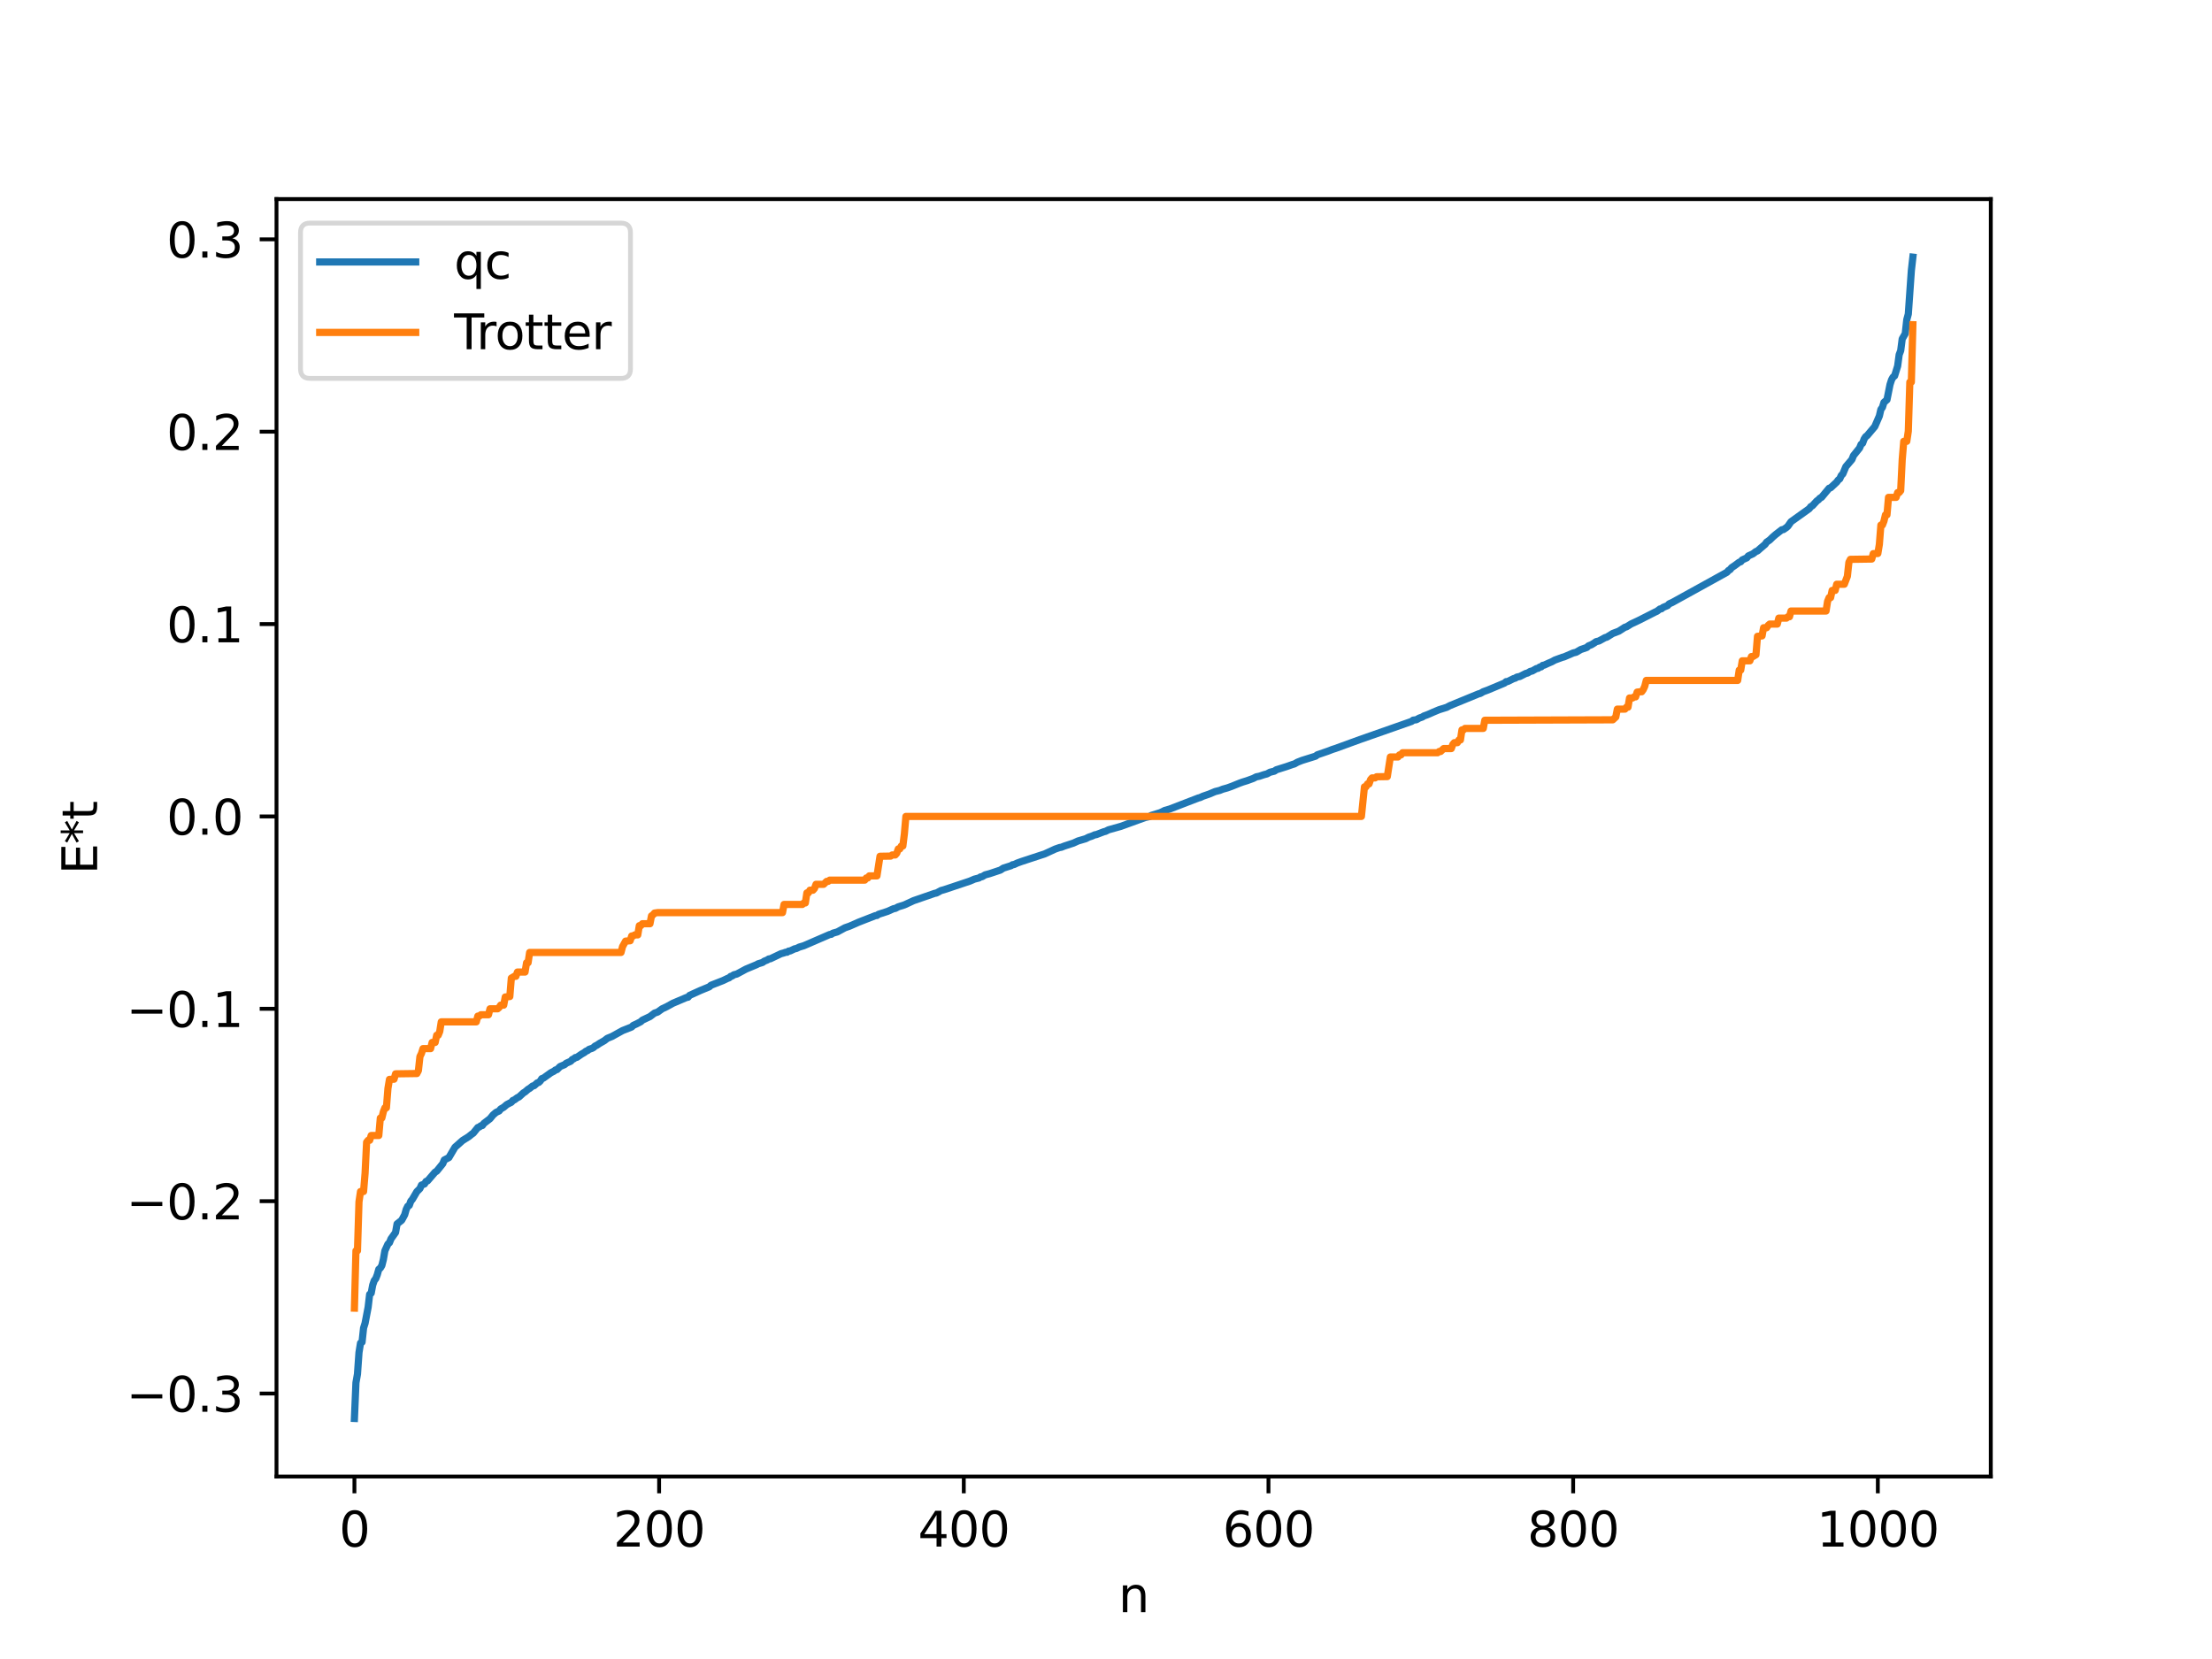 <?xml version="1.0" encoding="utf-8" standalone="no"?>
<!DOCTYPE svg PUBLIC "-//W3C//DTD SVG 1.1//EN"
  "http://www.w3.org/Graphics/SVG/1.1/DTD/svg11.dtd">
<svg xmlns:xlink="http://www.w3.org/1999/xlink" width="460.8pt" height="345.6pt" viewBox="0 0 460.8 345.6" xmlns="http://www.w3.org/2000/svg" version="1.1">
 <defs>
  <style type="text/css">*{stroke-linejoin: round; stroke-linecap: butt}</style>
 </defs>
 <g id="figure_1">
  <g id="patch_1">
   <path d="M 0 345.6 
L 460.8 345.6 
L 460.8 0 
L 0 0 
z
" style="fill: #ffffff"/>
  </g>
  <g id="axes_1">
   <g id="patch_2">
    <path d="M 57.6 307.584 
L 414.72 307.584 
L 414.72 41.472 
L 57.6 41.472 
z
" style="fill: #ffffff"/>
   </g>
   <g id="matplotlib.axis_1">
    <g id="xtick_1">
     <g id="line2d_1">
      <defs>
       <path id="m569daa9a7b" d="M 0 0 
L 0 3.5 
" style="stroke: #000000; stroke-width: 0.8"/>
      </defs>
      <g>
       <use xlink:href="#m569daa9a7b" x="73.833" y="307.584" style="stroke: #000000; stroke-width: 0.8"/>
      </g>
     </g>
     <g id="text_1">
      <!-- 0 -->
      <g transform="translate(70.651 322.182) scale(0.1 -0.1)">
       <defs>
        <path id="DejaVuSans-30" d="M 2034 4250 
Q 1547 4250 1301 3770 
Q 1056 3291 1056 2328 
Q 1056 1369 1301 889 
Q 1547 409 2034 409 
Q 2525 409 2770 889 
Q 3016 1369 3016 2328 
Q 3016 3291 2770 3770 
Q 2525 4250 2034 4250 
z
M 2034 4750 
Q 2819 4750 3233 4129 
Q 3647 3509 3647 2328 
Q 3647 1150 3233 529 
Q 2819 -91 2034 -91 
Q 1250 -91 836 529 
Q 422 1150 422 2328 
Q 422 3509 836 4129 
Q 1250 4750 2034 4750 
z
" transform="scale(0.016)"/>
       </defs>
       <use xlink:href="#DejaVuSans-30"/>
      </g>
     </g>
    </g>
    <g id="xtick_2">
     <g id="line2d_2">
      <g>
       <use xlink:href="#m569daa9a7b" x="137.304" y="307.584" style="stroke: #000000; stroke-width: 0.8"/>
      </g>
     </g>
     <g id="text_2">
      <!-- 200 -->
      <g transform="translate(127.76 322.182) scale(0.1 -0.1)">
       <defs>
        <path id="DejaVuSans-32" d="M 1228 531 
L 3431 531 
L 3431 0 
L 469 0 
L 469 531 
Q 828 903 1448 1529 
Q 2069 2156 2228 2338 
Q 2531 2678 2651 2914 
Q 2772 3150 2772 3378 
Q 2772 3750 2511 3984 
Q 2250 4219 1831 4219 
Q 1534 4219 1204 4116 
Q 875 4013 500 3803 
L 500 4441 
Q 881 4594 1212 4672 
Q 1544 4750 1819 4750 
Q 2544 4750 2975 4387 
Q 3406 4025 3406 3419 
Q 3406 3131 3298 2873 
Q 3191 2616 2906 2266 
Q 2828 2175 2409 1742 
Q 1991 1309 1228 531 
z
" transform="scale(0.016)"/>
       </defs>
       <use xlink:href="#DejaVuSans-32"/>
       <use xlink:href="#DejaVuSans-30" x="63.623"/>
       <use xlink:href="#DejaVuSans-30" x="127.246"/>
      </g>
     </g>
    </g>
    <g id="xtick_3">
     <g id="line2d_3">
      <g>
       <use xlink:href="#m569daa9a7b" x="200.775" y="307.584" style="stroke: #000000; stroke-width: 0.8"/>
      </g>
     </g>
     <g id="text_3">
      <!-- 400 -->
      <g transform="translate(191.231 322.182) scale(0.1 -0.1)">
       <defs>
        <path id="DejaVuSans-34" d="M 2419 4116 
L 825 1625 
L 2419 1625 
L 2419 4116 
z
M 2253 4666 
L 3047 4666 
L 3047 1625 
L 3713 1625 
L 3713 1100 
L 3047 1100 
L 3047 0 
L 2419 0 
L 2419 1100 
L 313 1100 
L 313 1709 
L 2253 4666 
z
" transform="scale(0.016)"/>
       </defs>
       <use xlink:href="#DejaVuSans-34"/>
       <use xlink:href="#DejaVuSans-30" x="63.623"/>
       <use xlink:href="#DejaVuSans-30" x="127.246"/>
      </g>
     </g>
    </g>
    <g id="xtick_4">
     <g id="line2d_4">
      <g>
       <use xlink:href="#m569daa9a7b" x="264.246" y="307.584" style="stroke: #000000; stroke-width: 0.8"/>
      </g>
     </g>
     <g id="text_4">
      <!-- 600 -->
      <g transform="translate(254.702 322.182) scale(0.1 -0.1)">
       <defs>
        <path id="DejaVuSans-36" d="M 2113 2584 
Q 1688 2584 1439 2293 
Q 1191 2003 1191 1497 
Q 1191 994 1439 701 
Q 1688 409 2113 409 
Q 2538 409 2786 701 
Q 3034 994 3034 1497 
Q 3034 2003 2786 2293 
Q 2538 2584 2113 2584 
z
M 3366 4563 
L 3366 3988 
Q 3128 4100 2886 4159 
Q 2644 4219 2406 4219 
Q 1781 4219 1451 3797 
Q 1122 3375 1075 2522 
Q 1259 2794 1537 2939 
Q 1816 3084 2150 3084 
Q 2853 3084 3261 2657 
Q 3669 2231 3669 1497 
Q 3669 778 3244 343 
Q 2819 -91 2113 -91 
Q 1303 -91 875 529 
Q 447 1150 447 2328 
Q 447 3434 972 4092 
Q 1497 4750 2381 4750 
Q 2619 4750 2861 4703 
Q 3103 4656 3366 4563 
z
" transform="scale(0.016)"/>
       </defs>
       <use xlink:href="#DejaVuSans-36"/>
       <use xlink:href="#DejaVuSans-30" x="63.623"/>
       <use xlink:href="#DejaVuSans-30" x="127.246"/>
      </g>
     </g>
    </g>
    <g id="xtick_5">
     <g id="line2d_5">
      <g>
       <use xlink:href="#m569daa9a7b" x="327.717" y="307.584" style="stroke: #000000; stroke-width: 0.8"/>
      </g>
     </g>
     <g id="text_5">
      <!-- 800 -->
      <g transform="translate(318.173 322.182) scale(0.1 -0.1)">
       <defs>
        <path id="DejaVuSans-38" d="M 2034 2216 
Q 1584 2216 1326 1975 
Q 1069 1734 1069 1313 
Q 1069 891 1326 650 
Q 1584 409 2034 409 
Q 2484 409 2743 651 
Q 3003 894 3003 1313 
Q 3003 1734 2745 1975 
Q 2488 2216 2034 2216 
z
M 1403 2484 
Q 997 2584 770 2862 
Q 544 3141 544 3541 
Q 544 4100 942 4425 
Q 1341 4750 2034 4750 
Q 2731 4750 3128 4425 
Q 3525 4100 3525 3541 
Q 3525 3141 3298 2862 
Q 3072 2584 2669 2484 
Q 3125 2378 3379 2068 
Q 3634 1759 3634 1313 
Q 3634 634 3220 271 
Q 2806 -91 2034 -91 
Q 1263 -91 848 271 
Q 434 634 434 1313 
Q 434 1759 690 2068 
Q 947 2378 1403 2484 
z
M 1172 3481 
Q 1172 3119 1398 2916 
Q 1625 2713 2034 2713 
Q 2441 2713 2670 2916 
Q 2900 3119 2900 3481 
Q 2900 3844 2670 4047 
Q 2441 4250 2034 4250 
Q 1625 4250 1398 4047 
Q 1172 3844 1172 3481 
z
" transform="scale(0.016)"/>
       </defs>
       <use xlink:href="#DejaVuSans-38"/>
       <use xlink:href="#DejaVuSans-30" x="63.623"/>
       <use xlink:href="#DejaVuSans-30" x="127.246"/>
      </g>
     </g>
    </g>
    <g id="xtick_6">
     <g id="line2d_6">
      <g>
       <use xlink:href="#m569daa9a7b" x="391.188" y="307.584" style="stroke: #000000; stroke-width: 0.8"/>
      </g>
     </g>
     <g id="text_6">
      <!-- 1000 -->
      <g transform="translate(378.463 322.182) scale(0.1 -0.1)">
       <defs>
        <path id="DejaVuSans-31" d="M 794 531 
L 1825 531 
L 1825 4091 
L 703 3866 
L 703 4441 
L 1819 4666 
L 2450 4666 
L 2450 531 
L 3481 531 
L 3481 0 
L 794 0 
L 794 531 
z
" transform="scale(0.016)"/>
       </defs>
       <use xlink:href="#DejaVuSans-31"/>
       <use xlink:href="#DejaVuSans-30" x="63.623"/>
       <use xlink:href="#DejaVuSans-30" x="127.246"/>
       <use xlink:href="#DejaVuSans-30" x="190.869"/>
      </g>
     </g>
    </g>
    <g id="text_7">
     <!-- n -->
     <g transform="translate(232.991 335.861) scale(0.1 -0.1)">
      <defs>
       <path id="DejaVuSans-6e" d="M 3513 2113 
L 3513 0 
L 2938 0 
L 2938 2094 
Q 2938 2591 2744 2837 
Q 2550 3084 2163 3084 
Q 1697 3084 1428 2787 
Q 1159 2491 1159 1978 
L 1159 0 
L 581 0 
L 581 3500 
L 1159 3500 
L 1159 2956 
Q 1366 3272 1645 3428 
Q 1925 3584 2291 3584 
Q 2894 3584 3203 3211 
Q 3513 2838 3513 2113 
z
" transform="scale(0.016)"/>
      </defs>
      <use xlink:href="#DejaVuSans-6e"/>
     </g>
    </g>
   </g>
   <g id="matplotlib.axis_2">
    <g id="ytick_1">
     <g id="line2d_7">
      <defs>
       <path id="m4a82cfc042" d="M 0 0 
L -3.5 0 
" style="stroke: #000000; stroke-width: 0.8"/>
      </defs>
      <g>
       <use xlink:href="#m4a82cfc042" x="57.6" y="290.295" style="stroke: #000000; stroke-width: 0.8"/>
      </g>
     </g>
     <g id="text_8">
      <!-- −0.3 -->
      <g transform="translate(26.317 294.094) scale(0.1 -0.1)">
       <defs>
        <path id="DejaVuSans-2212" d="M 678 2272 
L 4684 2272 
L 4684 1741 
L 678 1741 
L 678 2272 
z
" transform="scale(0.016)"/>
        <path id="DejaVuSans-2e" d="M 684 794 
L 1344 794 
L 1344 0 
L 684 0 
L 684 794 
z
" transform="scale(0.016)"/>
        <path id="DejaVuSans-33" d="M 2597 2516 
Q 3050 2419 3304 2112 
Q 3559 1806 3559 1356 
Q 3559 666 3084 287 
Q 2609 -91 1734 -91 
Q 1441 -91 1130 -33 
Q 819 25 488 141 
L 488 750 
Q 750 597 1062 519 
Q 1375 441 1716 441 
Q 2309 441 2620 675 
Q 2931 909 2931 1356 
Q 2931 1769 2642 2001 
Q 2353 2234 1838 2234 
L 1294 2234 
L 1294 2753 
L 1863 2753 
Q 2328 2753 2575 2939 
Q 2822 3125 2822 3475 
Q 2822 3834 2567 4026 
Q 2313 4219 1838 4219 
Q 1578 4219 1281 4162 
Q 984 4106 628 3988 
L 628 4550 
Q 988 4650 1302 4700 
Q 1616 4750 1894 4750 
Q 2613 4750 3031 4423 
Q 3450 4097 3450 3541 
Q 3450 3153 3228 2886 
Q 3006 2619 2597 2516 
z
" transform="scale(0.016)"/>
       </defs>
       <use xlink:href="#DejaVuSans-2212"/>
       <use xlink:href="#DejaVuSans-30" x="83.789"/>
       <use xlink:href="#DejaVuSans-2e" x="147.412"/>
       <use xlink:href="#DejaVuSans-33" x="179.199"/>
      </g>
     </g>
    </g>
    <g id="ytick_2">
     <g id="line2d_8">
      <g>
       <use xlink:href="#m4a82cfc042" x="57.6" y="250.222" style="stroke: #000000; stroke-width: 0.8"/>
      </g>
     </g>
     <g id="text_9">
      <!-- −0.2 -->
      <g transform="translate(26.317 254.022) scale(0.1 -0.1)">
       <use xlink:href="#DejaVuSans-2212"/>
       <use xlink:href="#DejaVuSans-30" x="83.789"/>
       <use xlink:href="#DejaVuSans-2e" x="147.412"/>
       <use xlink:href="#DejaVuSans-32" x="179.199"/>
      </g>
     </g>
    </g>
    <g id="ytick_3">
     <g id="line2d_9">
      <g>
       <use xlink:href="#m4a82cfc042" x="57.6" y="210.15" style="stroke: #000000; stroke-width: 0.8"/>
      </g>
     </g>
     <g id="text_10">
      <!-- −0.1 -->
      <g transform="translate(26.317 213.949) scale(0.1 -0.1)">
       <use xlink:href="#DejaVuSans-2212"/>
       <use xlink:href="#DejaVuSans-30" x="83.789"/>
       <use xlink:href="#DejaVuSans-2e" x="147.412"/>
       <use xlink:href="#DejaVuSans-31" x="179.199"/>
      </g>
     </g>
    </g>
    <g id="ytick_4">
     <g id="line2d_10">
      <g>
       <use xlink:href="#m4a82cfc042" x="57.6" y="170.078" style="stroke: #000000; stroke-width: 0.8"/>
      </g>
     </g>
     <g id="text_11">
      <!-- 0.0 -->
      <g transform="translate(34.697 173.877) scale(0.1 -0.1)">
       <use xlink:href="#DejaVuSans-30"/>
       <use xlink:href="#DejaVuSans-2e" x="63.623"/>
       <use xlink:href="#DejaVuSans-30" x="95.41"/>
      </g>
     </g>
    </g>
    <g id="ytick_5">
     <g id="line2d_11">
      <g>
       <use xlink:href="#m4a82cfc042" x="57.6" y="130.006" style="stroke: #000000; stroke-width: 0.8"/>
      </g>
     </g>
     <g id="text_12">
      <!-- 0.1 -->
      <g transform="translate(34.697 133.805) scale(0.1 -0.1)">
       <use xlink:href="#DejaVuSans-30"/>
       <use xlink:href="#DejaVuSans-2e" x="63.623"/>
       <use xlink:href="#DejaVuSans-31" x="95.41"/>
      </g>
     </g>
    </g>
    <g id="ytick_6">
     <g id="line2d_12">
      <g>
       <use xlink:href="#m4a82cfc042" x="57.6" y="89.934" style="stroke: #000000; stroke-width: 0.8"/>
      </g>
     </g>
     <g id="text_13">
      <!-- 0.2 -->
      <g transform="translate(34.697 93.733) scale(0.1 -0.1)">
       <use xlink:href="#DejaVuSans-30"/>
       <use xlink:href="#DejaVuSans-2e" x="63.623"/>
       <use xlink:href="#DejaVuSans-32" x="95.41"/>
      </g>
     </g>
    </g>
    <g id="ytick_7">
     <g id="line2d_13">
      <g>
       <use xlink:href="#m4a82cfc042" x="57.6" y="49.862" style="stroke: #000000; stroke-width: 0.8"/>
      </g>
     </g>
     <g id="text_14">
      <!-- 0.3 -->
      <g transform="translate(34.697 53.661) scale(0.1 -0.1)">
       <use xlink:href="#DejaVuSans-30"/>
       <use xlink:href="#DejaVuSans-2e" x="63.623"/>
       <use xlink:href="#DejaVuSans-33" x="95.41"/>
      </g>
     </g>
    </g>
    <g id="text_15">
     <!-- E*t -->
     <g transform="translate(20.238 182.148) rotate(-90) scale(0.1 -0.1)">
      <defs>
       <path id="DejaVuSans-45" d="M 628 4666 
L 3578 4666 
L 3578 4134 
L 1259 4134 
L 1259 2753 
L 3481 2753 
L 3481 2222 
L 1259 2222 
L 1259 531 
L 3634 531 
L 3634 0 
L 628 0 
L 628 4666 
z
" transform="scale(0.016)"/>
       <path id="DejaVuSans-2a" d="M 3009 3897 
L 1888 3291 
L 3009 2681 
L 2828 2375 
L 1778 3009 
L 1778 1831 
L 1422 1831 
L 1422 3009 
L 372 2375 
L 191 2681 
L 1313 3291 
L 191 3897 
L 372 4206 
L 1422 3572 
L 1422 4750 
L 1778 4750 
L 1778 3572 
L 2828 4206 
L 3009 3897 
z
" transform="scale(0.016)"/>
       <path id="DejaVuSans-74" d="M 1172 4494 
L 1172 3500 
L 2356 3500 
L 2356 3053 
L 1172 3053 
L 1172 1153 
Q 1172 725 1289 603 
Q 1406 481 1766 481 
L 2356 481 
L 2356 0 
L 1766 0 
Q 1100 0 847 248 
Q 594 497 594 1153 
L 594 3053 
L 172 3053 
L 172 3500 
L 594 3500 
L 594 4494 
L 1172 4494 
z
" transform="scale(0.016)"/>
      </defs>
      <use xlink:href="#DejaVuSans-45"/>
      <use xlink:href="#DejaVuSans-2a" x="63.184"/>
      <use xlink:href="#DejaVuSans-74" x="113.184"/>
     </g>
    </g>
   </g>
   <g id="line2d_14">
    <path d="M 73.833 295.488 
L 74.15 288.047 
L 74.467 286.25 
L 74.785 281.752 
L 75.102 279.787 
L 75.42 279.595 
L 75.737 276.652 
L 76.054 275.645 
L 76.689 272.323 
L 77.006 269.625 
L 77.324 269.394 
L 77.641 267.698 
L 77.958 266.772 
L 78.276 266.363 
L 78.593 265.545 
L 78.91 264.417 
L 79.228 264.162 
L 79.545 263.635 
L 79.862 262.376 
L 80.18 260.557 
L 80.815 259.154 
L 81.132 258.874 
L 81.449 258.076 
L 82.401 256.746 
L 82.719 254.956 
L 83.671 254.211 
L 84.305 253.054 
L 84.623 251.931 
L 84.94 251.284 
L 85.258 251.107 
L 85.575 250.224 
L 85.892 249.857 
L 86.844 248.233 
L 87.479 247.602 
L 87.796 246.877 
L 88.431 246.645 
L 88.748 246.108 
L 89.066 246.001 
L 90.653 244.156 
L 90.97 243.985 
L 92.239 242.412 
L 92.557 241.641 
L 93.509 241.149 
L 94.778 238.995 
L 96.365 237.584 
L 97.634 236.789 
L 98.269 236.273 
L 98.586 236.06 
L 99.539 234.882 
L 99.856 234.77 
L 100.173 234.52 
L 100.491 234.457 
L 100.808 234.016 
L 102.077 233.046 
L 102.712 232.267 
L 103.347 231.723 
L 103.981 231.432 
L 104.299 231.022 
L 104.934 230.657 
L 105.568 230.111 
L 106.203 229.78 
L 106.52 229.631 
L 106.838 229.244 
L 107.155 229.125 
L 107.79 228.658 
L 108.107 228.521 
L 109.059 227.651 
L 109.377 227.465 
L 110.011 226.916 
L 110.329 226.736 
L 110.963 226.231 
L 111.281 226.158 
L 111.915 225.583 
L 112.233 225.49 
L 112.55 225.194 
L 112.867 224.7 
L 113.185 224.604 
L 114.772 223.466 
L 115.406 223.145 
L 115.724 222.887 
L 116.041 222.814 
L 116.676 222.18 
L 117.628 221.78 
L 117.945 221.496 
L 118.58 221.217 
L 118.897 221.073 
L 119.215 220.706 
L 119.532 220.574 
L 119.849 220.309 
L 120.167 220.269 
L 121.119 219.611 
L 121.753 219.245 
L 122.071 218.979 
L 122.388 218.867 
L 122.705 218.599 
L 123.34 218.385 
L 123.658 218.209 
L 123.975 217.899 
L 124.292 217.769 
L 124.927 217.343 
L 125.879 216.802 
L 126.514 216.31 
L 127.466 215.921 
L 129.687 214.691 
L 131.591 213.938 
L 131.909 213.612 
L 132.543 213.328 
L 133.178 212.999 
L 133.496 212.83 
L 133.813 212.521 
L 135.4 211.769 
L 136.352 211.045 
L 136.986 210.838 
L 137.939 210.153 
L 138.891 209.708 
L 140.16 209.005 
L 143.016 207.791 
L 143.334 207.738 
L 143.651 207.357 
L 145.872 206.349 
L 146.824 205.954 
L 147.777 205.565 
L 148.094 205.256 
L 150.633 204.263 
L 151.585 203.804 
L 151.902 203.697 
L 152.22 203.394 
L 152.537 203.318 
L 152.854 203.073 
L 153.489 202.911 
L 154.441 202.401 
L 155.393 201.884 
L 157.615 200.957 
L 157.932 200.776 
L 158.567 200.586 
L 158.884 200.481 
L 159.201 200.237 
L 159.836 199.982 
L 160.153 199.77 
L 160.471 199.735 
L 162.692 198.675 
L 163.327 198.502 
L 163.644 198.372 
L 163.962 198.366 
L 164.279 198.135 
L 164.596 198.102 
L 165.548 197.653 
L 165.866 197.602 
L 166.5 197.296 
L 167.453 197.01 
L 172.848 194.671 
L 173.165 194.637 
L 173.482 194.407 
L 174.434 194.135 
L 176.021 193.273 
L 176.973 192.941 
L 178.877 192.104 
L 182.368 190.74 
L 182.686 190.711 
L 183.003 190.469 
L 184.907 189.852 
L 186.177 189.284 
L 186.494 189.246 
L 187.129 188.906 
L 188.398 188.508 
L 190.302 187.627 
L 194.745 186.089 
L 195.062 186.043 
L 196.015 185.522 
L 196.649 185.349 
L 202.044 183.549 
L 202.996 183.137 
L 203.948 182.898 
L 204.266 182.674 
L 204.583 182.636 
L 205.218 182.252 
L 206.17 181.995 
L 208.391 181.254 
L 209.026 180.845 
L 210.613 180.341 
L 210.93 180.139 
L 211.248 180.101 
L 211.882 179.799 
L 212.834 179.454 
L 216.96 178.1 
L 217.595 177.899 
L 219.816 176.876 
L 220.768 176.545 
L 221.086 176.502 
L 221.72 176.25 
L 223.624 175.627 
L 224.577 175.188 
L 226.163 174.723 
L 226.798 174.399 
L 227.433 174.19 
L 228.067 173.906 
L 228.385 173.865 
L 229.02 173.62 
L 229.972 173.258 
L 230.289 173.188 
L 230.924 172.868 
L 233.462 172.156 
L 238.54 170.312 
L 239.492 170.1 
L 239.81 169.873 
L 241.714 169.288 
L 242.666 168.82 
L 243.618 168.555 
L 249.648 166.232 
L 249.965 166.159 
L 250.6 165.866 
L 251.869 165.43 
L 253.139 164.895 
L 254.091 164.655 
L 254.725 164.4 
L 255.677 164.135 
L 256.629 163.792 
L 257.264 163.532 
L 258.216 163.147 
L 258.851 162.917 
L 259.803 162.623 
L 261.072 162.16 
L 261.707 161.831 
L 262.342 161.706 
L 263.294 161.384 
L 263.929 161.217 
L 264.563 160.871 
L 265.515 160.635 
L 265.833 160.378 
L 268.054 159.679 
L 269.324 159.23 
L 269.641 159.147 
L 270.276 158.784 
L 271.228 158.407 
L 274.084 157.515 
L 274.401 157.246 
L 276.623 156.484 
L 277.575 156.116 
L 278.21 155.913 
L 283.287 154.062 
L 294.077 150.276 
L 294.395 150.017 
L 295.029 149.943 
L 295.664 149.587 
L 296.299 149.366 
L 296.616 149.154 
L 297.251 148.928 
L 297.886 148.663 
L 298.52 148.377 
L 299.79 147.846 
L 301.377 147.351 
L 302.011 147.008 
L 308.041 144.531 
L 308.358 144.462 
L 308.993 144.096 
L 309.945 143.748 
L 313.436 142.286 
L 313.753 141.998 
L 314.071 141.978 
L 315.34 141.348 
L 315.658 141.279 
L 315.975 141.054 
L 316.61 140.925 
L 317.879 140.278 
L 318.196 140.22 
L 318.831 139.841 
L 319.148 139.801 
L 320.1 139.261 
L 320.418 139.223 
L 320.735 138.966 
L 321.053 138.925 
L 321.37 138.61 
L 321.687 138.557 
L 322.639 138.119 
L 323.274 137.852 
L 323.909 137.502 
L 325.496 136.921 
L 325.813 136.847 
L 326.448 136.574 
L 327.717 136.027 
L 328.352 135.869 
L 329.304 135.311 
L 330.573 134.874 
L 330.891 134.555 
L 331.525 134.304 
L 332.16 133.916 
L 332.477 133.677 
L 333.112 133.518 
L 334.381 132.821 
L 334.699 132.748 
L 335.968 131.962 
L 337.238 131.481 
L 338.507 130.662 
L 338.824 130.585 
L 339.777 129.989 
L 341.363 129.245 
L 344.854 127.474 
L 345.172 127.335 
L 345.806 126.858 
L 346.124 126.817 
L 346.441 126.543 
L 347.393 126.149 
L 347.71 125.796 
L 348.345 125.515 
L 359.77 119.206 
L 360.087 118.822 
L 360.405 118.664 
L 360.722 118.253 
L 361.357 117.83 
L 362.309 117.125 
L 362.626 117.026 
L 362.943 116.637 
L 363.896 116.206 
L 364.213 115.806 
L 365.165 115.372 
L 365.8 114.884 
L 366.117 114.773 
L 366.752 114.203 
L 367.704 113.399 
L 368.021 112.931 
L 368.656 112.498 
L 369.291 111.879 
L 369.925 111.332 
L 371.195 110.353 
L 371.512 110.324 
L 372.147 109.889 
L 372.464 109.6 
L 373.099 108.685 
L 376.907 105.963 
L 377.224 105.535 
L 377.542 105.373 
L 378.494 104.34 
L 378.811 104.122 
L 379.129 103.766 
L 379.446 103.619 
L 381.033 101.713 
L 381.35 101.613 
L 382.62 100.43 
L 382.937 99.991 
L 383.254 99.752 
L 383.572 99.04 
L 383.889 98.742 
L 384.524 97.214 
L 385.793 95.718 
L 386.11 94.916 
L 387.38 93.336 
L 387.697 92.575 
L 388.015 92.33 
L 388.332 91.462 
L 388.649 90.972 
L 388.967 90.737 
L 390.553 88.858 
L 391.505 86.659 
L 391.823 85.289 
L 392.14 84.866 
L 392.458 83.824 
L 393.092 83.276 
L 393.727 80.102 
L 394.044 79.122 
L 394.362 78.545 
L 394.679 78.313 
L 395.314 76.25 
L 395.631 73.885 
L 395.948 73.053 
L 396.266 70.601 
L 396.9 69.501 
L 397.218 66.59 
L 397.535 65.421 
L 398.17 56.369 
L 398.487 53.568 
L 398.487 53.568 
" clip-path="url(#pa018930829)" style="fill: none; stroke: #1f77b4; stroke-width: 1.5; stroke-linecap: square"/>
   </g>
   <g id="line2d_15">
    <path d="M 73.833 272.511 
L 74.15 260.558 
L 74.467 260.558 
L 74.785 250.341 
L 75.102 248.218 
L 75.737 248.218 
L 76.054 244.396 
L 76.372 237.942 
L 76.689 237.546 
L 77.006 237.546 
L 77.324 236.548 
L 78.91 236.548 
L 79.228 232.907 
L 79.545 232.907 
L 79.862 231.589 
L 80.18 230.775 
L 80.497 230.775 
L 80.815 226.749 
L 81.132 224.854 
L 82.084 224.821 
L 82.401 223.699 
L 86.844 223.636 
L 87.162 223.022 
L 87.479 220.104 
L 87.796 219.459 
L 88.114 218.449 
L 89.7 218.449 
L 90.018 217.159 
L 90.653 217.159 
L 90.97 215.66 
L 91.287 215.66 
L 91.605 214.879 
L 91.922 212.871 
L 99.221 212.871 
L 99.539 211.674 
L 99.856 211.674 
L 100.173 211.391 
L 101.76 211.391 
L 102.077 210.15 
L 103.664 210.15 
L 103.981 209.87 
L 104.299 209.387 
L 104.934 209.387 
L 105.251 207.686 
L 106.203 207.6 
L 106.52 203.761 
L 107.155 203.381 
L 107.472 203.381 
L 107.79 202.497 
L 109.377 202.497 
L 109.694 200.557 
L 110.011 200.557 
L 110.329 198.413 
L 129.37 198.413 
L 129.687 197.195 
L 130.322 196.05 
L 131.274 195.977 
L 131.591 194.98 
L 131.909 194.98 
L 132.226 194.753 
L 132.861 194.753 
L 133.178 192.835 
L 133.496 192.835 
L 133.813 192.433 
L 135.4 192.433 
L 135.717 190.797 
L 136.034 190.577 
L 136.352 190.207 
L 136.986 190.114 
L 163.01 190.114 
L 163.327 188.417 
L 167.135 188.417 
L 167.453 188.106 
L 167.77 188.106 
L 168.087 186.005 
L 168.405 186.005 
L 168.722 185.444 
L 169.357 185.444 
L 169.674 185.082 
L 169.991 184.216 
L 171.578 184.216 
L 172.213 183.604 
L 172.53 183.604 
L 172.848 183.345 
L 180.147 183.345 
L 180.464 182.899 
L 180.781 182.899 
L 181.099 182.461 
L 182.686 182.461 
L 183.32 178.377 
L 185.542 178.341 
L 185.859 178.104 
L 186.494 178.104 
L 186.811 177.745 
L 187.129 176.847 
L 187.446 176.847 
L 187.763 176.239 
L 188.081 176.239 
L 188.398 173.7 
L 188.715 170.078 
L 283.605 170.078 
L 284.239 163.917 
L 284.557 163.917 
L 284.874 163.309 
L 285.191 163.309 
L 285.509 162.411 
L 285.826 162.053 
L 286.461 162.053 
L 286.778 161.815 
L 289 161.779 
L 289.634 157.695 
L 291.221 157.695 
L 291.539 157.257 
L 291.856 157.257 
L 292.173 156.811 
L 299.472 156.811 
L 299.79 156.552 
L 300.107 156.552 
L 300.742 155.941 
L 302.329 155.941 
L 302.646 155.074 
L 302.963 154.712 
L 303.598 154.712 
L 303.915 154.151 
L 304.233 154.151 
L 304.55 152.05 
L 304.867 152.05 
L 305.185 151.74 
L 308.993 151.74 
L 309.31 150.042 
L 335.968 149.949 
L 336.603 149.359 
L 336.92 147.723 
L 338.507 147.723 
L 338.824 147.322 
L 339.142 147.322 
L 339.459 145.404 
L 340.094 145.404 
L 340.411 145.176 
L 340.729 145.176 
L 341.046 144.18 
L 341.681 144.106 
L 341.998 144.106 
L 342.315 143.663 
L 342.633 142.961 
L 342.95 141.743 
L 361.991 141.743 
L 362.309 139.599 
L 362.626 139.599 
L 362.943 137.659 
L 364.53 137.659 
L 364.848 136.775 
L 365.165 136.775 
L 365.8 136.396 
L 366.117 132.556 
L 367.069 132.471 
L 367.386 130.769 
L 368.021 130.769 
L 368.339 130.286 
L 368.656 130.006 
L 370.243 130.006 
L 370.56 128.765 
L 372.147 128.765 
L 372.464 128.482 
L 372.781 128.482 
L 373.099 127.286 
L 380.398 127.286 
L 380.715 125.277 
L 381.033 124.496 
L 381.35 124.496 
L 381.667 122.997 
L 382.302 122.997 
L 382.62 121.707 
L 384.206 121.707 
L 384.841 120.052 
L 385.158 117.135 
L 385.476 116.521 
L 389.919 116.457 
L 390.236 115.335 
L 391.188 115.303 
L 391.505 113.408 
L 391.823 109.382 
L 392.14 109.382 
L 392.458 108.567 
L 392.775 107.25 
L 393.092 107.25 
L 393.41 103.609 
L 394.996 103.609 
L 395.314 102.61 
L 395.631 102.61 
L 395.948 102.214 
L 396.266 95.761 
L 396.583 91.938 
L 397.218 91.938 
L 397.535 89.816 
L 397.853 79.598 
L 398.17 79.598 
L 398.487 67.646 
L 398.487 67.646 
" clip-path="url(#pa018930829)" style="fill: none; stroke: #ff7f0e; stroke-width: 1.5; stroke-linecap: square"/>
   </g>
   <g id="patch_3">
    <path d="M 57.6 307.584 
L 57.6 41.472 
" style="fill: none; stroke: #000000; stroke-width: 0.8; stroke-linejoin: miter; stroke-linecap: square"/>
   </g>
   <g id="patch_4">
    <path d="M 414.72 307.584 
L 414.72 41.472 
" style="fill: none; stroke: #000000; stroke-width: 0.8; stroke-linejoin: miter; stroke-linecap: square"/>
   </g>
   <g id="patch_5">
    <path d="M 57.6 307.584 
L 414.72 307.584 
" style="fill: none; stroke: #000000; stroke-width: 0.8; stroke-linejoin: miter; stroke-linecap: square"/>
   </g>
   <g id="patch_6">
    <path d="M 57.6 41.472 
L 414.72 41.472 
" style="fill: none; stroke: #000000; stroke-width: 0.8; stroke-linejoin: miter; stroke-linecap: square"/>
   </g>
   <g id="legend_1">
    <g id="patch_7">
     <path d="M 64.6 78.828 
L 129.342 78.828 
Q 131.342 78.828 131.342 76.828 
L 131.342 48.472 
Q 131.342 46.472 129.342 46.472 
L 64.6 46.472 
Q 62.6 46.472 62.6 48.472 
L 62.6 76.828 
Q 62.6 78.828 64.6 78.828 
z
" style="fill: #ffffff; opacity: 0.8; stroke: #cccccc; stroke-linejoin: miter"/>
    </g>
    <g id="line2d_16">
     <path d="M 66.6 54.57 
L 76.6 54.57 
L 86.6 54.57 
" style="fill: none; stroke: #1f77b4; stroke-width: 1.5; stroke-linecap: square"/>
    </g>
    <g id="text_16">
     <!-- qc -->
     <g transform="translate(94.6 58.07) scale(0.1 -0.1)">
      <defs>
       <path id="DejaVuSans-71" d="M 947 1747 
Q 947 1113 1208 752 
Q 1469 391 1925 391 
Q 2381 391 2643 752 
Q 2906 1113 2906 1747 
Q 2906 2381 2643 2742 
Q 2381 3103 1925 3103 
Q 1469 3103 1208 2742 
Q 947 2381 947 1747 
z
M 2906 525 
Q 2725 213 2448 61 
Q 2172 -91 1784 -91 
Q 1150 -91 751 415 
Q 353 922 353 1747 
Q 353 2572 751 3078 
Q 1150 3584 1784 3584 
Q 2172 3584 2448 3432 
Q 2725 3281 2906 2969 
L 2906 3500 
L 3481 3500 
L 3481 -1331 
L 2906 -1331 
L 2906 525 
z
" transform="scale(0.016)"/>
       <path id="DejaVuSans-63" d="M 3122 3366 
L 3122 2828 
Q 2878 2963 2633 3030 
Q 2388 3097 2138 3097 
Q 1578 3097 1268 2742 
Q 959 2388 959 1747 
Q 959 1106 1268 751 
Q 1578 397 2138 397 
Q 2388 397 2633 464 
Q 2878 531 3122 666 
L 3122 134 
Q 2881 22 2623 -34 
Q 2366 -91 2075 -91 
Q 1284 -91 818 406 
Q 353 903 353 1747 
Q 353 2603 823 3093 
Q 1294 3584 2113 3584 
Q 2378 3584 2631 3529 
Q 2884 3475 3122 3366 
z
" transform="scale(0.016)"/>
      </defs>
      <use xlink:href="#DejaVuSans-71"/>
      <use xlink:href="#DejaVuSans-63" x="63.477"/>
     </g>
    </g>
    <g id="line2d_17">
     <path d="M 66.6 69.249 
L 76.6 69.249 
L 86.6 69.249 
" style="fill: none; stroke: #ff7f0e; stroke-width: 1.5; stroke-linecap: square"/>
    </g>
    <g id="text_17">
     <!-- Trotter -->
     <g transform="translate(94.6 72.749) scale(0.1 -0.1)">
      <defs>
       <path id="DejaVuSans-54" d="M -19 4666 
L 3928 4666 
L 3928 4134 
L 2272 4134 
L 2272 0 
L 1638 0 
L 1638 4134 
L -19 4134 
L -19 4666 
z
" transform="scale(0.016)"/>
       <path id="DejaVuSans-72" d="M 2631 2963 
Q 2534 3019 2420 3045 
Q 2306 3072 2169 3072 
Q 1681 3072 1420 2755 
Q 1159 2438 1159 1844 
L 1159 0 
L 581 0 
L 581 3500 
L 1159 3500 
L 1159 2956 
Q 1341 3275 1631 3429 
Q 1922 3584 2338 3584 
Q 2397 3584 2469 3576 
Q 2541 3569 2628 3553 
L 2631 2963 
z
" transform="scale(0.016)"/>
       <path id="DejaVuSans-6f" d="M 1959 3097 
Q 1497 3097 1228 2736 
Q 959 2375 959 1747 
Q 959 1119 1226 758 
Q 1494 397 1959 397 
Q 2419 397 2687 759 
Q 2956 1122 2956 1747 
Q 2956 2369 2687 2733 
Q 2419 3097 1959 3097 
z
M 1959 3584 
Q 2709 3584 3137 3096 
Q 3566 2609 3566 1747 
Q 3566 888 3137 398 
Q 2709 -91 1959 -91 
Q 1206 -91 779 398 
Q 353 888 353 1747 
Q 353 2609 779 3096 
Q 1206 3584 1959 3584 
z
" transform="scale(0.016)"/>
       <path id="DejaVuSans-65" d="M 3597 1894 
L 3597 1613 
L 953 1613 
Q 991 1019 1311 708 
Q 1631 397 2203 397 
Q 2534 397 2845 478 
Q 3156 559 3463 722 
L 3463 178 
Q 3153 47 2828 -22 
Q 2503 -91 2169 -91 
Q 1331 -91 842 396 
Q 353 884 353 1716 
Q 353 2575 817 3079 
Q 1281 3584 2069 3584 
Q 2775 3584 3186 3129 
Q 3597 2675 3597 1894 
z
M 3022 2063 
Q 3016 2534 2758 2815 
Q 2500 3097 2075 3097 
Q 1594 3097 1305 2825 
Q 1016 2553 972 2059 
L 3022 2063 
z
" transform="scale(0.016)"/>
      </defs>
      <use xlink:href="#DejaVuSans-54"/>
      <use xlink:href="#DejaVuSans-72" x="46.334"/>
      <use xlink:href="#DejaVuSans-6f" x="85.197"/>
      <use xlink:href="#DejaVuSans-74" x="146.379"/>
      <use xlink:href="#DejaVuSans-74" x="185.588"/>
      <use xlink:href="#DejaVuSans-65" x="224.797"/>
      <use xlink:href="#DejaVuSans-72" x="286.32"/>
     </g>
    </g>
   </g>
  </g>
 </g>
 <defs>
  <clipPath id="pa018930829">
   <rect x="57.6" y="41.472" width="357.12" height="266.112"/>
  </clipPath>
 </defs>
</svg>
